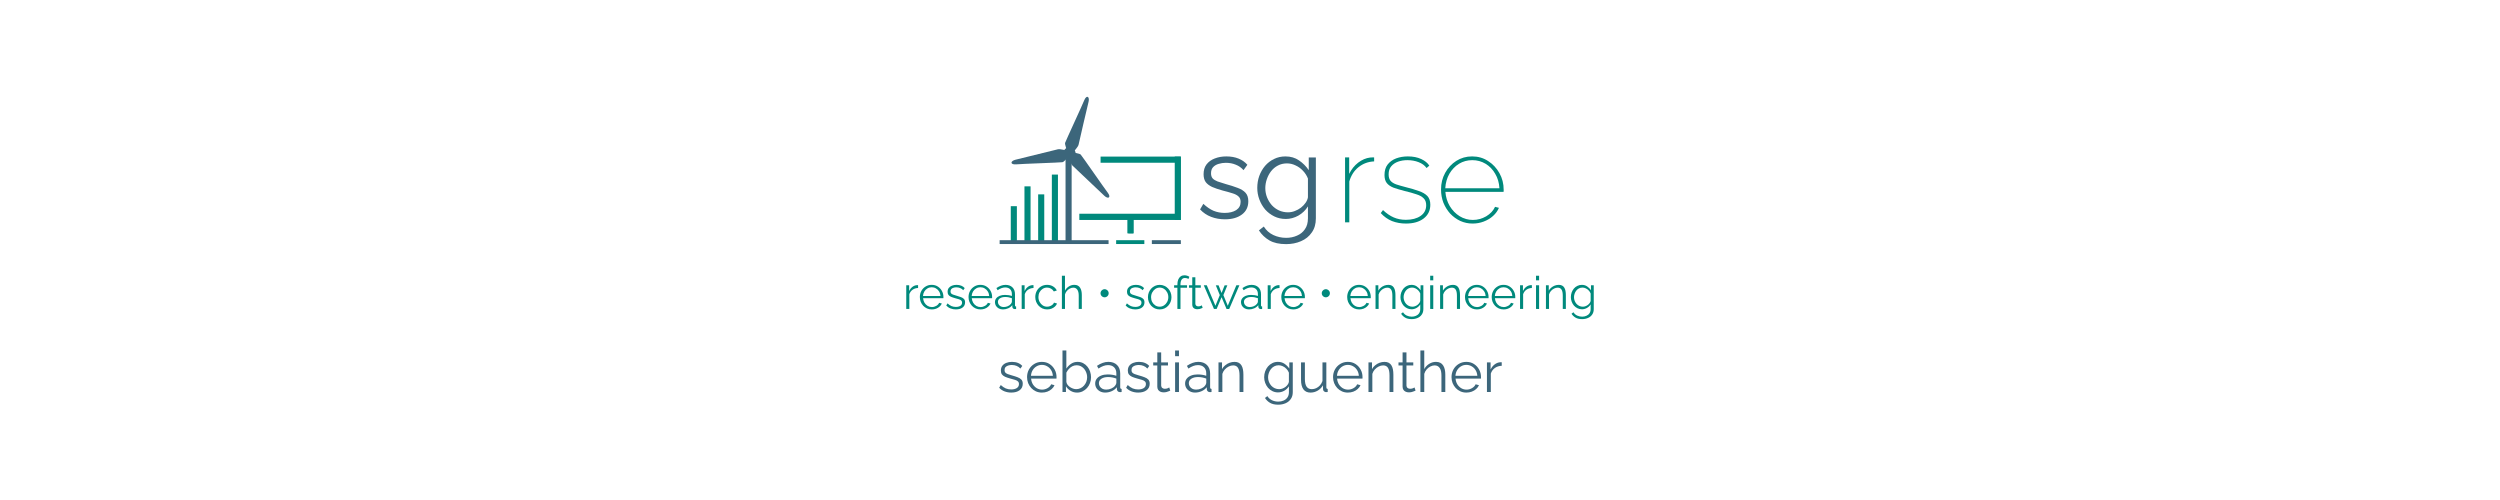 <?xml version="1.0" encoding="UTF-8" standalone="no"?>
<!-- Created with Inkscape (http://www.inkscape.org/) -->

<svg
   width="250mm"
   height="50mm"
   viewBox="0 0 250 50"
   version="1.1"
   id="svg9334"
   inkscape:version="1.2.2 (b0a8486541, 2022-12-01)"
   sodipodi:docname="logo_sgrse_banner.svg"
   inkscape:export-filename="logo_sgrse_banner.jpg"
   inkscape:export-xdpi="96"
   inkscape:export-ydpi="96"
   xmlns:inkscape="http://www.inkscape.org/namespaces/inkscape"
   xmlns:sodipodi="http://sodipodi.sourceforge.net/DTD/sodipodi-0.dtd"
   xmlns="http://www.w3.org/2000/svg"
   xmlns:svg="http://www.w3.org/2000/svg">
  <sodipodi:namedview
     id="namedview9336"
     pagecolor="#ffffff"
     bordercolor="#666666"
     borderopacity="1.0"
     inkscape:showpageshadow="2"
     inkscape:pageopacity="0.0"
     inkscape:pagecheckerboard="0"
     inkscape:deskcolor="#d1d1d1"
     inkscape:document-units="mm"
     showgrid="false"
     inkscape:zoom="1.6286918"
     inkscape:cx="451.58944"
     inkscape:cy="-26.708553"
     inkscape:window-width="1595"
     inkscape:window-height="848"
     inkscape:window-x="0"
     inkscape:window-y="0"
     inkscape:window-maximized="0"
     inkscape:current-layer="g29389" />
  <defs
     id="defs9331" />
  <g
     inkscape:label="Layer 1"
     inkscape:groupmode="layer"
     id="layer1">
    <g
       id="g29389"
       transform="translate(65,-1.959)">
      <g
         aria-label="research • software • engineering
sebastian guenther
"
         id="text328-0"
         style="font-size:5.687px;line-height:140%;font-family:Raleway;-inkscape-font-specification:Raleway;text-align:center;letter-spacing:0px;word-spacing:0px;text-anchor:middle;fill:#00897c;stroke:#000000;stroke-width:0.265px">
        <path
           d="m 26.808,30.758 q -0.309,0.009 -0.546,0.173 -0.232,0.164 -0.328,0.45 v 1.474 H 25.625 V 30.485 h 0.291 v 0.569 q 0.123,-0.25 0.323,-0.405 0.205,-0.155 0.432,-0.173 0.045,-0.005 0.077,-0.005 0.036,0 0.059,0.005 z"
           style="font-size:4.55px;stroke:none"
           id="path546" />
        <path
           d="m 28.172,32.901 q -0.255,0 -0.473,-0.096 -0.218,-0.1 -0.378,-0.268 -0.159,-0.173 -0.25,-0.396 -0.086,-0.223 -0.086,-0.478 0,-0.332 0.15,-0.61 0.155,-0.278 0.423,-0.441 0.268,-0.168 0.61,-0.168 0.35,0 0.61,0.168 0.264,0.168 0.414,0.446 0.15,0.273 0.15,0.601 0,0.036 0,0.073 0,0.032 -0.004,0.05 h -2.029 q 0.023,0.255 0.141,0.455 0.123,0.196 0.314,0.314 0.196,0.114 0.423,0.114 0.232,0 0.437,-0.118 0.209,-0.118 0.291,-0.309 l 0.268,0.073 q -0.073,0.168 -0.223,0.305 -0.15,0.137 -0.355,0.214 -0.2,0.073 -0.432,0.073 z m -0.874,-1.342 h 1.752 q -0.018,-0.259 -0.141,-0.455 -0.118,-0.196 -0.314,-0.305 -0.191,-0.114 -0.423,-0.114 -0.232,0 -0.423,0.114 -0.191,0.109 -0.314,0.309 -0.118,0.196 -0.137,0.45 z"
           style="font-size:4.55px;stroke:none"
           id="path548" />
        <path
           d="m 30.598,32.901 q -0.291,0 -0.541,-0.096 -0.25,-0.096 -0.432,-0.291 l 0.127,-0.218 q 0.2,0.187 0.4,0.273 0.205,0.082 0.432,0.082 0.278,0 0.45,-0.109 0.173,-0.114 0.173,-0.323 0,-0.141 -0.086,-0.214 -0.082,-0.077 -0.241,-0.123 -0.155,-0.05 -0.373,-0.105 -0.246,-0.068 -0.414,-0.141 -0.164,-0.077 -0.25,-0.191 -0.082,-0.118 -0.082,-0.305 0,-0.232 0.114,-0.382 0.118,-0.155 0.319,-0.232 0.205,-0.082 0.455,-0.082 0.273,0 0.482,0.086 0.209,0.086 0.341,0.241 l -0.15,0.209 q -0.127,-0.146 -0.305,-0.214 -0.173,-0.073 -0.387,-0.073 -0.146,0 -0.278,0.041 -0.132,0.036 -0.218,0.127 -0.082,0.086 -0.082,0.241 0,0.127 0.064,0.2 0.064,0.068 0.191,0.118 0.127,0.045 0.314,0.1 0.268,0.073 0.469,0.15 0.2,0.073 0.309,0.191 0.109,0.118 0.109,0.332 0,0.332 -0.25,0.519 -0.25,0.187 -0.66,0.187 z"
           style="font-size:4.55px;stroke:none"
           id="path550" />
        <path
           d="m 33.041,32.901 q -0.255,0 -0.473,-0.096 -0.218,-0.1 -0.378,-0.268 -0.159,-0.173 -0.25,-0.396 -0.086,-0.223 -0.086,-0.478 0,-0.332 0.15,-0.61 0.155,-0.278 0.423,-0.441 0.268,-0.168 0.61,-0.168 0.35,0 0.61,0.168 0.264,0.168 0.414,0.446 0.15,0.273 0.15,0.601 0,0.036 0,0.073 0,0.032 -0.005,0.05 h -2.029 q 0.023,0.255 0.141,0.455 0.123,0.196 0.314,0.314 0.196,0.114 0.423,0.114 0.232,0 0.437,-0.118 0.209,-0.118 0.291,-0.309 l 0.268,0.073 q -0.073,0.168 -0.223,0.305 -0.15,0.137 -0.355,0.214 -0.2,0.073 -0.432,0.073 z m -0.874,-1.342 h 1.752 q -0.018,-0.259 -0.141,-0.455 -0.118,-0.196 -0.314,-0.305 -0.191,-0.114 -0.423,-0.114 -0.232,0 -0.423,0.114 -0.191,0.109 -0.314,0.309 -0.118,0.196 -0.137,0.45 z"
           style="font-size:4.55px;stroke:none"
           id="path552" />
        <path
           d="m 34.497,32.173 q 0,-0.223 0.127,-0.382 0.127,-0.164 0.35,-0.25 0.228,-0.091 0.523,-0.091 0.173,0 0.359,0.027 0.187,0.027 0.332,0.082 v -0.2 q 0,-0.3 -0.177,-0.478 -0.177,-0.177 -0.491,-0.177 -0.191,0 -0.378,0.073 -0.182,0.068 -0.382,0.205 l -0.118,-0.218 q 0.232,-0.159 0.455,-0.237 0.223,-0.082 0.455,-0.082 0.437,0 0.692,0.25 0.255,0.25 0.255,0.692 v 1.097 q 0,0.064 0.027,0.096 0.027,0.027 0.086,0.032 v 0.246 q -0.05,0.005 -0.086,0.009 -0.036,0.005 -0.055,0 -0.114,-0.004 -0.173,-0.073 -0.059,-0.068 -0.064,-0.146 l -0.005,-0.173 q -0.159,0.205 -0.414,0.318 -0.255,0.109 -0.519,0.109 -0.228,0 -0.414,-0.096 -0.182,-0.1 -0.287,-0.264 -0.1,-0.168 -0.1,-0.369 z m 1.588,0.182 q 0.05,-0.064 0.077,-0.123 0.027,-0.059 0.027,-0.105 v -0.346 q -0.155,-0.059 -0.323,-0.091 -0.164,-0.032 -0.332,-0.032 -0.332,0 -0.537,0.132 -0.205,0.132 -0.205,0.359 0,0.132 0.068,0.25 0.068,0.114 0.2,0.191 0.132,0.073 0.309,0.073 0.223,0 0.414,-0.086 0.196,-0.086 0.3,-0.223 z"
           style="font-size:4.55px;stroke:none"
           id="path554" />
        <path
           d="m 38.351,30.758 q -0.309,0.009 -0.546,0.173 -0.232,0.164 -0.328,0.45 v 1.474 H 37.168 V 30.485 h 0.291 v 0.569 q 0.123,-0.25 0.323,-0.405 0.205,-0.155 0.432,-0.173 0.045,-0.005 0.077,-0.005 0.036,0 0.059,0.005 z"
           style="font-size:4.55px;stroke:none"
           id="path556" />
        <path
           d="m 39.72,32.901 q -0.259,0 -0.478,-0.096 -0.214,-0.1 -0.378,-0.273 -0.159,-0.173 -0.25,-0.396 -0.086,-0.223 -0.086,-0.473 0,-0.337 0.15,-0.614 0.15,-0.278 0.419,-0.441 0.268,-0.164 0.619,-0.164 0.332,0 0.587,0.155 0.255,0.15 0.378,0.409 l -0.3,0.096 q -0.1,-0.182 -0.282,-0.282 -0.177,-0.105 -0.396,-0.105 -0.237,0 -0.432,0.123 -0.196,0.123 -0.314,0.337 -0.114,0.214 -0.114,0.487 0,0.268 0.118,0.487 0.118,0.218 0.314,0.35 0.196,0.127 0.432,0.127 0.155,0 0.296,-0.055 0.146,-0.055 0.25,-0.146 0.109,-0.096 0.146,-0.205 l 0.305,0.091 q -0.064,0.168 -0.214,0.305 -0.146,0.132 -0.346,0.209 -0.196,0.073 -0.423,0.073 z"
           style="font-size:4.55px;stroke:none"
           id="path558" />
        <path
           d="m 43.182,32.855 h -0.309 v -1.324 q 0,-0.4 -0.141,-0.601 -0.141,-0.205 -0.405,-0.205 -0.173,0 -0.346,0.091 -0.168,0.086 -0.3,0.241 -0.127,0.15 -0.182,0.346 v 1.451 H 41.189 v -3.321 h 0.309 v 1.488 q 0.141,-0.264 0.391,-0.419 0.255,-0.159 0.541,-0.159 0.205,0 0.346,0.073 0.146,0.073 0.232,0.214 0.091,0.137 0.132,0.323 0.041,0.182 0.041,0.414 z"
           style="font-size:4.55px;stroke:none"
           id="path560" />
        <path
           d="m 45.867,31.281 q 0,0.114 -0.055,0.209 -0.055,0.091 -0.15,0.146 -0.091,0.055 -0.2,0.055 -0.109,0 -0.205,-0.055 -0.091,-0.055 -0.15,-0.146 -0.055,-0.096 -0.055,-0.209 0,-0.109 0.055,-0.2 0.059,-0.091 0.15,-0.146 0.096,-0.059 0.205,-0.059 0.109,0 0.2,0.059 0.096,0.055 0.15,0.146 0.055,0.091 0.055,0.2 z"
           style="font-size:4.55px;stroke:none"
           id="path562" />
        <path
           d="m 48.538,32.901 q -0.291,0 -0.541,-0.096 -0.25,-0.096 -0.432,-0.291 l 0.127,-0.218 q 0.2,0.187 0.4,0.273 0.205,0.082 0.432,0.082 0.278,0 0.45,-0.109 0.173,-0.114 0.173,-0.323 0,-0.141 -0.086,-0.214 -0.082,-0.077 -0.241,-0.123 -0.155,-0.05 -0.373,-0.105 -0.246,-0.068 -0.414,-0.141 -0.164,-0.077 -0.25,-0.191 -0.082,-0.118 -0.082,-0.305 0,-0.232 0.114,-0.382 0.118,-0.155 0.318,-0.232 0.205,-0.082 0.455,-0.082 0.273,0 0.482,0.086 0.209,0.086 0.341,0.241 l -0.15,0.209 q -0.127,-0.146 -0.305,-0.214 -0.173,-0.073 -0.387,-0.073 -0.146,0 -0.278,0.041 -0.132,0.036 -0.218,0.127 -0.082,0.086 -0.082,0.241 0,0.127 0.064,0.2 0.064,0.068 0.191,0.118 0.127,0.045 0.314,0.1 0.268,0.073 0.469,0.15 0.2,0.073 0.309,0.191 0.109,0.118 0.109,0.332 0,0.332 -0.25,0.519 -0.25,0.187 -0.66,0.187 z"
           style="font-size:4.55px;stroke:none"
           id="path564" />
        <path
           d="m 50.967,32.901 q -0.255,0 -0.473,-0.096 -0.214,-0.1 -0.373,-0.268 -0.155,-0.173 -0.241,-0.391 -0.086,-0.223 -0.086,-0.469 0,-0.255 0.086,-0.473 0.086,-0.223 0.246,-0.391 0.159,-0.173 0.373,-0.268 0.218,-0.1 0.473,-0.1 0.255,0 0.469,0.1 0.214,0.096 0.373,0.268 0.159,0.168 0.246,0.391 0.086,0.218 0.086,0.473 0,0.246 -0.086,0.469 -0.086,0.218 -0.246,0.391 -0.155,0.168 -0.373,0.268 -0.214,0.096 -0.473,0.096 z m -0.86,-1.219 q 0,0.264 0.114,0.482 0.118,0.214 0.314,0.341 0.196,0.123 0.432,0.123 0.237,0 0.432,-0.127 0.196,-0.127 0.314,-0.346 0.118,-0.223 0.118,-0.482 0,-0.264 -0.118,-0.482 -0.118,-0.218 -0.314,-0.346 -0.196,-0.127 -0.432,-0.127 -0.237,0 -0.432,0.132 -0.191,0.132 -0.309,0.35 -0.118,0.214 -0.118,0.482 z"
           style="font-size:4.55px;stroke:none"
           id="path566" />
        <path
           d="M 52.739,32.855 V 30.731 h -0.328 v -0.246 h 0.328 v -0.064 q 0,-0.291 0.082,-0.5 0.086,-0.209 0.241,-0.319 0.159,-0.114 0.373,-0.114 0.141,0 0.273,0.041 0.132,0.041 0.228,0.109 l -0.096,0.223 q -0.059,-0.05 -0.155,-0.077 -0.096,-0.027 -0.191,-0.027 -0.214,0 -0.332,0.168 -0.114,0.168 -0.114,0.487 v 0.073 h 0.655 v 0.246 h -0.655 v 2.125 z"
           style="font-size:4.55px;stroke:none"
           id="path568" />
        <path
           d="m 55.264,32.742 q -0.036,0.014 -0.114,0.05 -0.077,0.036 -0.187,0.064 -0.109,0.027 -0.237,0.027 -0.132,0 -0.25,-0.05 -0.114,-0.05 -0.182,-0.15 -0.068,-0.105 -0.068,-0.255 V 30.731 h -0.328 v -0.246 h 0.328 v -0.801 h 0.309 v 0.801 h 0.546 v 0.246 H 54.536 v 1.611 q 0.009,0.127 0.091,0.191 0.086,0.064 0.196,0.064 0.127,0 0.232,-0.041 0.105,-0.045 0.127,-0.064 z"
           style="font-size:4.55px;stroke:none"
           id="path570" />
        <path
           d="m 58.635,30.485 h 0.305 l -1.019,2.371 H 57.653 L 57.157,31.677 56.665,32.855 H 56.397 L 55.378,30.485 h 0.3 l 0.864,2.052 0.437,-1.069 -0.4,-0.978 h 0.278 l 0.3,0.769 0.305,-0.769 h 0.273 l -0.396,0.978 0.437,1.069 z"
           style="font-size:4.55px;stroke:none"
           id="path572" />
        <path
           d="m 59.099,32.173 q 0,-0.223 0.127,-0.382 0.127,-0.164 0.35,-0.25 0.227,-0.091 0.523,-0.091 0.173,0 0.359,0.027 0.187,0.027 0.332,0.082 v -0.2 q 0,-0.3 -0.177,-0.478 -0.177,-0.177 -0.491,-0.177 -0.191,0 -0.378,0.073 -0.182,0.068 -0.382,0.205 l -0.118,-0.218 q 0.232,-0.159 0.455,-0.237 0.223,-0.082 0.455,-0.082 0.437,0 0.692,0.25 0.255,0.25 0.255,0.692 v 1.097 q 0,0.064 0.027,0.096 0.027,0.027 0.086,0.032 v 0.246 q -0.05,0.005 -0.086,0.009 -0.036,0.005 -0.055,0 -0.114,-0.004 -0.173,-0.073 -0.059,-0.068 -0.064,-0.146 l -0.004,-0.173 q -0.159,0.205 -0.414,0.318 -0.255,0.109 -0.519,0.109 -0.228,0 -0.414,-0.096 -0.182,-0.1 -0.287,-0.264 -0.1,-0.168 -0.1,-0.369 z m 1.588,0.182 q 0.05,-0.064 0.077,-0.123 0.027,-0.059 0.027,-0.105 v -0.346 q -0.155,-0.059 -0.323,-0.091 -0.164,-0.032 -0.332,-0.032 -0.332,0 -0.537,0.132 -0.205,0.132 -0.205,0.359 0,0.132 0.068,0.25 0.068,0.114 0.2,0.191 0.132,0.073 0.309,0.073 0.223,0 0.414,-0.086 0.196,-0.086 0.3,-0.223 z"
           style="font-size:4.55px;stroke:none"
           id="path574" />
        <path
           d="m 62.953,30.758 q -0.309,0.009 -0.546,0.173 -0.232,0.164 -0.328,0.45 v 1.474 H 61.77 V 30.485 h 0.291 v 0.569 q 0.123,-0.25 0.323,-0.405 0.205,-0.155 0.432,-0.173 0.045,-0.005 0.077,-0.005 0.036,0 0.059,0.005 z"
           style="font-size:4.55px;stroke:none"
           id="path576" />
        <path
           d="m 64.318,32.901 q -0.255,0 -0.473,-0.096 -0.218,-0.1 -0.378,-0.268 -0.159,-0.173 -0.25,-0.396 -0.086,-0.223 -0.086,-0.478 0,-0.332 0.15,-0.61 0.155,-0.278 0.423,-0.441 0.268,-0.168 0.61,-0.168 0.35,0 0.61,0.168 0.264,0.168 0.414,0.446 0.15,0.273 0.15,0.601 0,0.036 0,0.073 0,0.032 -0.004,0.05 h -2.029 q 0.023,0.255 0.141,0.455 0.123,0.196 0.314,0.314 0.196,0.114 0.423,0.114 0.232,0 0.437,-0.118 0.209,-0.118 0.291,-0.309 l 0.268,0.073 q -0.073,0.168 -0.223,0.305 -0.15,0.137 -0.355,0.214 -0.2,0.073 -0.432,0.073 z m -0.874,-1.342 h 1.752 q -0.018,-0.259 -0.141,-0.455 -0.118,-0.196 -0.314,-0.305 -0.191,-0.114 -0.423,-0.114 -0.232,0 -0.423,0.114 -0.191,0.109 -0.314,0.309 -0.118,0.196 -0.137,0.45 z"
           style="font-size:4.55px;stroke:none"
           id="path578" />
        <path
           d="m 67.99,31.281 q 0,0.114 -0.055,0.209 -0.055,0.091 -0.15,0.146 -0.091,0.055 -0.2,0.055 -0.109,0 -0.205,-0.055 -0.091,-0.055 -0.15,-0.146 -0.055,-0.096 -0.055,-0.209 0,-0.109 0.055,-0.2 0.059,-0.091 0.15,-0.146 0.096,-0.059 0.205,-0.059 0.109,0 0.2,0.059 0.096,0.055 0.15,0.146 0.055,0.091 0.055,0.2 z"
           style="font-size:4.55px;stroke:none"
           id="path580" />
        <path
           d="m 70.906,32.901 q -0.255,0 -0.473,-0.096 -0.218,-0.1 -0.378,-0.268 -0.159,-0.173 -0.25,-0.396 -0.086,-0.223 -0.086,-0.478 0,-0.332 0.15,-0.61 0.155,-0.278 0.423,-0.441 0.268,-0.168 0.61,-0.168 0.35,0 0.61,0.168 0.264,0.168 0.414,0.446 0.15,0.273 0.15,0.601 0,0.036 0,0.073 0,0.032 -0.004,0.05 h -2.029 q 0.023,0.255 0.141,0.455 0.123,0.196 0.314,0.314 0.196,0.114 0.423,0.114 0.232,0 0.437,-0.118 0.209,-0.118 0.291,-0.309 l 0.268,0.073 q -0.073,0.168 -0.223,0.305 -0.15,0.137 -0.355,0.214 -0.2,0.073 -0.432,0.073 z m -0.874,-1.342 h 1.752 q -0.018,-0.259 -0.141,-0.455 -0.118,-0.196 -0.314,-0.305 -0.191,-0.114 -0.423,-0.114 -0.232,0 -0.423,0.114 -0.191,0.109 -0.314,0.309 -0.118,0.196 -0.137,0.45 z"
           style="font-size:4.55px;stroke:none"
           id="path582" />
        <path
           d="M 74.546,32.855 H 74.237 v -1.324 q 0,-0.419 -0.123,-0.61 -0.123,-0.196 -0.387,-0.196 -0.182,0 -0.359,0.091 -0.177,0.086 -0.314,0.241 -0.132,0.15 -0.191,0.346 v 1.451 H 72.553 V 30.485 h 0.282 v 0.537 q 0.096,-0.173 0.25,-0.3 0.155,-0.132 0.35,-0.205 0.196,-0.073 0.405,-0.073 0.196,0 0.332,0.073 0.137,0.073 0.218,0.209 0.082,0.132 0.118,0.323 0.036,0.187 0.036,0.419 z"
           style="font-size:4.55px;stroke:none"
           id="path584" />
        <path
           d="m 76.157,32.887 q -0.241,0 -0.446,-0.1 -0.205,-0.1 -0.355,-0.268 -0.146,-0.173 -0.227,-0.391 -0.082,-0.218 -0.082,-0.45 0,-0.25 0.077,-0.469 0.082,-0.223 0.227,-0.396 0.15,-0.173 0.35,-0.268 0.2,-0.1 0.446,-0.1 0.305,0 0.528,0.155 0.227,0.155 0.382,0.382 V 30.485 h 0.278 v 2.38 q 0,0.328 -0.159,0.551 -0.155,0.228 -0.423,0.341 -0.264,0.114 -0.578,0.114 -0.405,0 -0.655,-0.146 -0.25,-0.146 -0.409,-0.391 l 0.191,-0.15 q 0.141,0.223 0.373,0.332 0.237,0.109 0.5,0.109 0.232,0 0.423,-0.086 0.196,-0.082 0.309,-0.25 0.118,-0.168 0.118,-0.423 v -0.469 q -0.137,0.223 -0.373,0.359 -0.237,0.132 -0.496,0.132 z m 0.086,-0.259 q 0.141,0 0.268,-0.05 0.132,-0.05 0.241,-0.132 0.109,-0.086 0.182,-0.191 0.073,-0.105 0.091,-0.214 v -0.733 q -0.068,-0.173 -0.196,-0.305 -0.127,-0.136 -0.291,-0.209 -0.159,-0.077 -0.332,-0.077 -0.2,0 -0.359,0.086 -0.155,0.082 -0.264,0.223 -0.105,0.137 -0.164,0.309 -0.059,0.173 -0.059,0.346 0,0.191 0.068,0.364 0.068,0.168 0.187,0.305 0.123,0.132 0.282,0.205 0.164,0.073 0.346,0.073 z"
           style="font-size:4.55px;stroke:none"
           id="path586" />
        <path
           d="M 78.018,32.855 V 30.485 h 0.309 v 2.371 z m 0,-2.866 v -0.455 h 0.309 v 0.455 z"
           style="font-size:4.55px;stroke:none"
           id="path588" />
        <path
           d="M 81.003,32.855 H 80.693 v -1.324 q 0,-0.419 -0.123,-0.61 -0.123,-0.196 -0.387,-0.196 -0.182,0 -0.359,0.091 -0.177,0.086 -0.314,0.241 -0.132,0.15 -0.191,0.346 v 1.451 H 79.01 V 30.485 h 0.282 v 0.537 q 0.096,-0.173 0.25,-0.3 0.155,-0.132 0.35,-0.205 0.196,-0.073 0.405,-0.073 0.196,0 0.332,0.073 0.137,0.073 0.218,0.209 0.082,0.132 0.118,0.323 0.036,0.187 0.036,0.419 z"
           style="font-size:4.55px;stroke:none"
           id="path590" />
        <path
           d="m 82.686,32.901 q -0.255,0 -0.473,-0.096 -0.218,-0.1 -0.378,-0.268 -0.159,-0.173 -0.25,-0.396 -0.086,-0.223 -0.086,-0.478 0,-0.332 0.15,-0.61 0.155,-0.278 0.423,-0.441 0.268,-0.168 0.61,-0.168 0.35,0 0.61,0.168 0.264,0.168 0.414,0.446 0.15,0.273 0.15,0.601 0,0.036 0,0.073 0,0.032 -0.005,0.05 h -2.029 q 0.023,0.255 0.141,0.455 0.123,0.196 0.314,0.314 0.196,0.114 0.423,0.114 0.232,0 0.437,-0.118 0.209,-0.118 0.291,-0.309 l 0.268,0.073 q -0.073,0.168 -0.223,0.305 -0.15,0.137 -0.355,0.214 -0.2,0.073 -0.432,0.073 z m -0.874,-1.342 h 1.752 q -0.018,-0.259 -0.141,-0.455 -0.118,-0.196 -0.314,-0.305 -0.191,-0.114 -0.423,-0.114 -0.232,0 -0.423,0.114 -0.191,0.109 -0.314,0.309 -0.118,0.196 -0.137,0.45 z"
           style="font-size:4.55px;stroke:none"
           id="path592" />
        <path
           d="m 85.357,32.901 q -0.255,0 -0.473,-0.096 -0.218,-0.1 -0.378,-0.268 -0.159,-0.173 -0.25,-0.396 -0.086,-0.223 -0.086,-0.478 0,-0.332 0.15,-0.61 0.155,-0.278 0.423,-0.441 0.268,-0.168 0.61,-0.168 0.35,0 0.61,0.168 0.264,0.168 0.414,0.446 0.15,0.273 0.15,0.601 0,0.036 0,0.073 0,0.032 -0.004,0.05 H 84.492 q 0.023,0.255 0.141,0.455 0.123,0.196 0.314,0.314 0.196,0.114 0.423,0.114 0.232,0 0.437,-0.118 0.209,-0.118 0.291,-0.309 l 0.268,0.073 q -0.073,0.168 -0.223,0.305 -0.15,0.137 -0.355,0.214 -0.2,0.073 -0.432,0.073 z M 84.483,31.559 h 1.752 q -0.018,-0.259 -0.141,-0.455 -0.118,-0.196 -0.314,-0.305 -0.191,-0.114 -0.423,-0.114 -0.232,0 -0.423,0.114 -0.191,0.109 -0.314,0.309 -0.118,0.196 -0.136,0.45 z"
           style="font-size:4.55px;stroke:none"
           id="path594" />
        <path
           d="m 88.187,30.758 q -0.309,0.009 -0.546,0.173 -0.232,0.164 -0.328,0.45 v 1.474 H 87.004 V 30.485 h 0.291 v 0.569 q 0.123,-0.25 0.323,-0.405 0.205,-0.155 0.432,-0.173 0.045,-0.005 0.077,-0.005 0.036,0 0.059,0.005 z"
           style="font-size:4.55px;stroke:none"
           id="path596" />
        <path
           d="M 88.601,32.855 V 30.485 h 0.309 v 2.371 z m 0,-2.866 v -0.455 h 0.309 v 0.455 z"
           style="font-size:4.55px;stroke:none"
           id="path598" />
        <path
           d="m 91.586,32.855 h -0.309 v -1.324 q 0,-0.419 -0.123,-0.61 -0.123,-0.196 -0.387,-0.196 -0.182,0 -0.359,0.091 -0.177,0.086 -0.314,0.241 -0.132,0.15 -0.191,0.346 v 1.451 h -0.309 V 30.485 h 0.282 v 0.537 q 0.096,-0.173 0.25,-0.3 0.155,-0.132 0.35,-0.205 0.196,-0.073 0.405,-0.073 0.196,0 0.332,0.073 0.137,0.073 0.218,0.209 0.082,0.132 0.118,0.323 0.036,0.187 0.036,0.419 z"
           style="font-size:4.55px;stroke:none"
           id="path600" />
        <path
           d="m 93.197,32.887 q -0.241,0 -0.446,-0.1 -0.205,-0.1 -0.355,-0.268 -0.146,-0.173 -0.227,-0.391 -0.082,-0.218 -0.082,-0.45 0,-0.25 0.077,-0.469 0.082,-0.223 0.227,-0.396 0.15,-0.173 0.35,-0.268 0.2,-0.1 0.446,-0.1 0.305,0 0.528,0.155 0.228,0.155 0.382,0.382 V 30.485 h 0.278 v 2.38 q 0,0.328 -0.159,0.551 -0.155,0.228 -0.423,0.341 -0.264,0.114 -0.578,0.114 -0.405,0 -0.655,-0.146 -0.25,-0.146 -0.409,-0.391 l 0.191,-0.15 q 0.141,0.223 0.373,0.332 0.237,0.109 0.5,0.109 0.232,0 0.423,-0.086 0.196,-0.082 0.309,-0.25 0.118,-0.168 0.118,-0.423 v -0.469 q -0.137,0.223 -0.373,0.359 -0.237,0.132 -0.496,0.132 z m 0.086,-0.259 q 0.141,0 0.268,-0.05 0.132,-0.05 0.241,-0.132 0.109,-0.086 0.182,-0.191 0.073,-0.105 0.091,-0.214 v -0.733 q -0.068,-0.173 -0.196,-0.305 -0.127,-0.136 -0.291,-0.209 -0.159,-0.077 -0.332,-0.077 -0.2,0 -0.359,0.086 -0.155,0.082 -0.264,0.223 -0.105,0.137 -0.164,0.309 -0.059,0.173 -0.059,0.346 0,0.191 0.068,0.364 0.068,0.168 0.187,0.305 0.123,0.132 0.282,0.205 0.164,0.073 0.346,0.073 z"
           style="font-size:4.55px;stroke:none"
           id="path602" />
        <path
           d="m 36.135,41.217 q -0.364,0 -0.677,-0.119 -0.313,-0.119 -0.54,-0.364 l 0.159,-0.273 q 0.25,0.233 0.5,0.341 0.256,0.102 0.54,0.102 0.347,0 0.563,-0.137 0.216,-0.142 0.216,-0.404 0,-0.176 -0.108,-0.267 -0.102,-0.097 -0.301,-0.154 -0.193,-0.063 -0.466,-0.131 -0.307,-0.085 -0.518,-0.176 -0.205,-0.097 -0.313,-0.239 -0.102,-0.148 -0.102,-0.381 0,-0.29 0.142,-0.478 0.148,-0.193 0.398,-0.29 0.256,-0.102 0.569,-0.102 0.341,0 0.603,0.108 0.262,0.108 0.427,0.301 l -0.188,0.262 q -0.159,-0.182 -0.381,-0.267 -0.216,-0.091 -0.483,-0.091 -0.182,0 -0.347,0.051 -0.165,0.045 -0.273,0.159 -0.102,0.108 -0.102,0.301 0,0.159 0.08,0.25 0.08,0.085 0.239,0.148 0.159,0.057 0.392,0.125 0.336,0.091 0.586,0.188 0.25,0.091 0.387,0.239 0.137,0.148 0.137,0.415 0,0.415 -0.313,0.648 -0.313,0.233 -0.825,0.233 z"
           style="fill:#3c667b;stroke:none"
           id="path604" />
        <path
           d="m 39.189,41.217 q -0.318,0 -0.591,-0.119 -0.273,-0.125 -0.472,-0.336 -0.199,-0.216 -0.313,-0.495 -0.108,-0.279 -0.108,-0.597 0,-0.415 0.188,-0.762 0.193,-0.347 0.529,-0.552 0.336,-0.21 0.762,-0.21 0.438,0 0.762,0.21 0.33,0.21 0.518,0.557 0.188,0.341 0.188,0.751 0,0.045 0,0.091 0,0.04 -0.006,0.063 h -2.537 q 0.028,0.319 0.176,0.569 0.154,0.245 0.392,0.392 0.245,0.142 0.529,0.142 0.29,0 0.546,-0.148 0.262,-0.148 0.364,-0.387 l 0.336,0.091 q -0.091,0.21 -0.279,0.381 -0.188,0.171 -0.444,0.267 -0.25,0.091 -0.54,0.091 z m -1.092,-1.678 h 2.19 q -0.023,-0.324 -0.176,-0.569 -0.148,-0.245 -0.392,-0.381 -0.239,-0.142 -0.529,-0.142 -0.29,0 -0.529,0.142 -0.239,0.136 -0.392,0.387 -0.148,0.245 -0.171,0.563 z"
           style="fill:#3c667b;stroke:none"
           id="path606" />
        <path
           d="m 42.699,41.217 q -0.347,0 -0.643,-0.176 -0.296,-0.182 -0.461,-0.455 v 0.574 h -0.347 v -4.152 h 0.387 v 1.809 q 0.199,-0.301 0.478,-0.483 0.279,-0.188 0.648,-0.188 0.313,0 0.557,0.131 0.25,0.131 0.427,0.353 0.176,0.216 0.267,0.495 0.091,0.273 0.091,0.563 0,0.313 -0.108,0.586 -0.102,0.273 -0.296,0.489 -0.193,0.21 -0.449,0.336 -0.25,0.119 -0.552,0.119 z m -0.091,-0.341 q 0.239,0 0.444,-0.097 0.205,-0.097 0.353,-0.267 0.148,-0.171 0.228,-0.381 0.08,-0.216 0.08,-0.444 0,-0.313 -0.137,-0.586 -0.131,-0.279 -0.37,-0.444 -0.233,-0.171 -0.552,-0.171 -0.228,0 -0.427,0.102 -0.193,0.102 -0.347,0.273 -0.148,0.165 -0.245,0.364 v 0.921 q 0.023,0.154 0.119,0.29 0.097,0.131 0.239,0.227 0.148,0.097 0.307,0.154 0.159,0.057 0.307,0.057 z"
           style="fill:#3c667b;stroke:none"
           id="path608" />
        <path
           d="m 44.519,40.307 q 0,-0.279 0.159,-0.478 0.159,-0.205 0.438,-0.313 0.284,-0.114 0.654,-0.114 0.216,0 0.449,0.034 0.233,0.034 0.415,0.102 v -0.25 q 0,-0.375 -0.222,-0.597 -0.222,-0.222 -0.614,-0.222 -0.239,0 -0.472,0.091 -0.228,0.085 -0.478,0.256 l -0.148,-0.273 q 0.29,-0.199 0.569,-0.296 0.279,-0.102 0.569,-0.102 0.546,0 0.864,0.313 0.319,0.313 0.319,0.864 v 1.371 q 0,0.08 0.034,0.119 0.034,0.034 0.108,0.04 v 0.307 q -0.063,0.006 -0.108,0.011 -0.045,0.006 -0.068,0 -0.142,-0.006 -0.216,-0.091 -0.074,-0.085 -0.08,-0.182 l -0.006,-0.216 q -0.199,0.256 -0.518,0.398 -0.318,0.137 -0.648,0.137 -0.284,0 -0.518,-0.119 -0.228,-0.125 -0.358,-0.33 -0.125,-0.21 -0.125,-0.461 z m 1.985,0.227 q 0.063,-0.08 0.097,-0.154 0.034,-0.074 0.034,-0.131 v -0.432 q -0.193,-0.074 -0.404,-0.114 -0.205,-0.04 -0.415,-0.04 -0.415,0 -0.671,0.165 -0.256,0.165 -0.256,0.449 0,0.165 0.085,0.313 0.085,0.142 0.25,0.239 0.165,0.091 0.387,0.091 0.279,0 0.518,-0.108 0.245,-0.108 0.375,-0.279 z"
           style="fill:#3c667b;stroke:none"
           id="path610" />
        <path
           d="m 48.83,41.217 q -0.364,0 -0.677,-0.119 -0.313,-0.119 -0.54,-0.364 l 0.159,-0.273 q 0.25,0.233 0.5,0.341 0.256,0.102 0.54,0.102 0.347,0 0.563,-0.137 0.216,-0.142 0.216,-0.404 0,-0.176 -0.108,-0.267 -0.102,-0.097 -0.301,-0.154 -0.193,-0.063 -0.466,-0.131 -0.307,-0.085 -0.518,-0.176 -0.205,-0.097 -0.313,-0.239 -0.102,-0.148 -0.102,-0.381 0,-0.29 0.142,-0.478 0.148,-0.193 0.398,-0.29 0.256,-0.102 0.569,-0.102 0.341,0 0.603,0.108 0.262,0.108 0.427,0.301 l -0.188,0.262 q -0.159,-0.182 -0.381,-0.267 -0.216,-0.091 -0.483,-0.091 -0.182,0 -0.347,0.051 -0.165,0.045 -0.273,0.159 -0.102,0.108 -0.102,0.301 0,0.159 0.08,0.25 0.08,0.085 0.239,0.148 0.159,0.057 0.392,0.125 0.336,0.091 0.586,0.188 0.25,0.091 0.387,0.239 0.137,0.148 0.137,0.415 0,0.415 -0.313,0.648 -0.313,0.233 -0.825,0.233 z"
           style="fill:#3c667b;stroke:none"
           id="path612" />
        <path
           d="m 52.026,41.018 q -0.045,0.017 -0.142,0.063 -0.097,0.045 -0.233,0.08 -0.137,0.034 -0.296,0.034 -0.165,0 -0.313,-0.063 -0.142,-0.063 -0.227,-0.188 -0.085,-0.131 -0.085,-0.318 v -2.121 h -0.409 v -0.307 h 0.409 v -1.001 h 0.387 v 1.001 h 0.682 v 0.307 h -0.682 v 2.013 q 0.011,0.159 0.114,0.239 0.108,0.08 0.245,0.08 0.159,0 0.29,-0.051 0.131,-0.057 0.159,-0.08 z"
           style="fill:#3c667b;stroke:none"
           id="path614" />
        <path
           d="m 52.51,41.16 v -2.963 h 0.387 v 2.963 z m 0,-3.583 v -0.569 h 0.387 v 0.569 z"
           style="fill:#3c667b;stroke:none"
           id="path616" />
        <path
           d="m 53.511,40.307 q 0,-0.279 0.159,-0.478 0.159,-0.205 0.438,-0.313 0.284,-0.114 0.654,-0.114 0.216,0 0.449,0.034 0.233,0.034 0.415,0.102 v -0.25 q 0,-0.375 -0.222,-0.597 -0.222,-0.222 -0.614,-0.222 -0.239,0 -0.472,0.091 -0.227,0.085 -0.478,0.256 l -0.148,-0.273 q 0.29,-0.199 0.569,-0.296 0.279,-0.102 0.569,-0.102 0.546,0 0.864,0.313 0.318,0.313 0.318,0.864 v 1.371 q 0,0.08 0.034,0.119 0.034,0.034 0.108,0.04 v 0.307 q -0.063,0.006 -0.108,0.011 -0.045,0.006 -0.068,0 -0.142,-0.006 -0.216,-0.091 -0.074,-0.085 -0.08,-0.182 l -0.006,-0.216 q -0.199,0.256 -0.518,0.398 -0.319,0.137 -0.648,0.137 -0.284,0 -0.518,-0.119 -0.227,-0.125 -0.358,-0.33 -0.125,-0.21 -0.125,-0.461 z m 1.985,0.227 q 0.063,-0.08 0.097,-0.154 0.034,-0.074 0.034,-0.131 v -0.432 q -0.193,-0.074 -0.404,-0.114 -0.205,-0.04 -0.415,-0.04 -0.415,0 -0.671,0.165 -0.256,0.165 -0.256,0.449 0,0.165 0.085,0.313 0.085,0.142 0.25,0.239 0.165,0.091 0.387,0.091 0.279,0 0.518,-0.108 0.245,-0.108 0.375,-0.279 z"
           style="fill:#3c667b;stroke:none"
           id="path618" />
        <path
           d="m 59.34,41.16 h -0.387 v -1.655 q 0,-0.523 -0.154,-0.762 -0.154,-0.245 -0.483,-0.245 -0.227,0 -0.449,0.114 -0.222,0.108 -0.392,0.301 -0.165,0.188 -0.239,0.432 v 1.814 h -0.387 v -2.963 h 0.353 v 0.671 q 0.119,-0.216 0.313,-0.375 0.193,-0.165 0.438,-0.256 0.245,-0.091 0.506,-0.091 0.245,0 0.415,0.091 0.171,0.091 0.273,0.262 0.102,0.165 0.148,0.404 0.045,0.233 0.045,0.523 z"
           style="fill:#3c667b;stroke:none"
           id="path620" />
        <path
           d="m 62.804,41.2 q -0.301,0 -0.557,-0.125 -0.256,-0.125 -0.444,-0.336 -0.182,-0.216 -0.284,-0.489 -0.102,-0.273 -0.102,-0.563 0,-0.313 0.097,-0.586 0.102,-0.279 0.284,-0.495 0.188,-0.216 0.438,-0.336 0.25,-0.125 0.557,-0.125 0.381,0 0.66,0.193 0.284,0.193 0.478,0.478 v -0.62 h 0.347 v 2.975 q 0,0.409 -0.199,0.688 -0.193,0.284 -0.529,0.427 -0.33,0.142 -0.722,0.142 -0.506,0 -0.819,-0.182 -0.313,-0.182 -0.512,-0.489 l 0.239,-0.188 q 0.176,0.279 0.466,0.415 0.296,0.137 0.626,0.137 0.29,0 0.529,-0.108 0.245,-0.102 0.387,-0.313 0.148,-0.21 0.148,-0.529 V 40.585 q -0.171,0.279 -0.466,0.449 -0.296,0.165 -0.62,0.165 z m 0.108,-0.324 q 0.176,0 0.336,-0.063 0.165,-0.063 0.301,-0.165 0.137,-0.108 0.227,-0.239 0.091,-0.131 0.114,-0.267 V 39.226 q -0.085,-0.216 -0.245,-0.381 -0.159,-0.171 -0.364,-0.262 -0.199,-0.097 -0.415,-0.097 -0.25,0 -0.449,0.108 -0.193,0.102 -0.33,0.279 -0.131,0.171 -0.205,0.387 -0.074,0.216 -0.074,0.432 0,0.239 0.085,0.455 0.085,0.21 0.233,0.381 0.154,0.165 0.353,0.256 0.205,0.091 0.432,0.091 z"
           style="fill:#3c667b;stroke:none"
           id="path622" />
        <path
           d="m 65.102,39.937 v -1.74 h 0.387 v 1.672 q 0,0.506 0.171,0.756 0.176,0.25 0.518,0.25 0.228,0 0.438,-0.097 0.216,-0.102 0.381,-0.284 0.165,-0.188 0.25,-0.432 v -1.865 h 0.387 v 2.497 q 0,0.08 0.034,0.119 0.034,0.034 0.102,0.04 v 0.307 q -0.068,0.006 -0.108,0.006 -0.04,0.006 -0.074,0.006 -0.114,-0.011 -0.199,-0.091 -0.08,-0.08 -0.085,-0.193 l -0.011,-0.398 q -0.193,0.341 -0.529,0.535 -0.33,0.193 -0.717,0.193 -0.466,0 -0.705,-0.324 -0.239,-0.324 -0.239,-0.955 z"
           style="fill:#3c667b;stroke:none"
           id="path624" />
        <path
           d="m 69.788,41.217 q -0.319,0 -0.591,-0.119 -0.273,-0.125 -0.472,-0.336 -0.199,-0.216 -0.313,-0.495 -0.108,-0.279 -0.108,-0.597 0,-0.415 0.188,-0.762 0.193,-0.347 0.529,-0.552 0.336,-0.21 0.762,-0.21 0.438,0 0.762,0.21 0.33,0.21 0.518,0.557 0.188,0.341 0.188,0.751 0,0.045 0,0.091 0,0.04 -0.006,0.063 h -2.537 q 0.028,0.319 0.176,0.569 0.154,0.245 0.392,0.392 0.245,0.142 0.529,0.142 0.29,0 0.546,-0.148 0.262,-0.148 0.364,-0.387 l 0.336,0.091 q -0.091,0.21 -0.279,0.381 -0.188,0.171 -0.444,0.267 -0.25,0.091 -0.54,0.091 z m -1.092,-1.678 h 2.19 q -0.023,-0.324 -0.176,-0.569 -0.148,-0.245 -0.392,-0.381 -0.239,-0.142 -0.529,-0.142 -0.29,0 -0.529,0.142 -0.239,0.136 -0.392,0.387 -0.148,0.245 -0.171,0.563 z"
           style="fill:#3c667b;stroke:none"
           id="path626" />
        <path
           d="m 74.338,41.16 h -0.387 v -1.655 q 0,-0.523 -0.154,-0.762 -0.154,-0.245 -0.483,-0.245 -0.227,0 -0.449,0.114 -0.222,0.108 -0.392,0.301 -0.165,0.188 -0.239,0.432 v 1.814 h -0.387 v -2.963 h 0.353 v 0.671 q 0.119,-0.216 0.313,-0.375 0.193,-0.165 0.438,-0.256 0.245,-0.091 0.506,-0.091 0.245,0 0.415,0.091 0.171,0.091 0.273,0.262 0.102,0.165 0.148,0.404 0.045,0.233 0.045,0.523 z"
           style="fill:#3c667b;stroke:none"
           id="path628" />
        <path
           d="m 76.556,41.018 q -0.045,0.017 -0.142,0.063 -0.097,0.045 -0.233,0.08 -0.136,0.034 -0.296,0.034 -0.165,0 -0.313,-0.063 -0.142,-0.063 -0.228,-0.188 -0.085,-0.131 -0.085,-0.318 V 38.504 H 74.85 v -0.307 h 0.409 v -1.001 h 0.387 v 1.001 h 0.682 v 0.307 h -0.682 v 2.013 q 0.011,0.159 0.114,0.239 0.108,0.08 0.245,0.08 0.159,0 0.29,-0.051 0.131,-0.057 0.159,-0.08 z"
           style="fill:#3c667b;stroke:none"
           id="path630" />
        <path
           d="m 79.531,41.16 h -0.387 v -1.655 q 0,-0.5 -0.176,-0.751 -0.176,-0.256 -0.506,-0.256 -0.216,0 -0.432,0.114 -0.21,0.108 -0.375,0.301 -0.159,0.188 -0.228,0.432 v 1.814 h -0.387 v -4.152 h 0.387 v 1.86 q 0.176,-0.33 0.489,-0.523 0.318,-0.199 0.677,-0.199 0.256,0 0.432,0.091 0.182,0.091 0.29,0.267 0.114,0.171 0.165,0.404 0.051,0.228 0.051,0.518 z"
           style="fill:#3c667b;stroke:none"
           id="path632" />
        <path
           d="m 81.635,41.217 q -0.319,0 -0.591,-0.119 -0.273,-0.125 -0.472,-0.336 -0.199,-0.216 -0.313,-0.495 -0.108,-0.279 -0.108,-0.597 0,-0.415 0.188,-0.762 0.193,-0.347 0.529,-0.552 0.336,-0.21 0.762,-0.21 0.438,0 0.762,0.21 0.33,0.21 0.518,0.557 0.188,0.341 0.188,0.751 0,0.045 0,0.091 0,0.04 -0.006,0.063 h -2.537 q 0.028,0.319 0.176,0.569 0.154,0.245 0.392,0.392 0.245,0.142 0.529,0.142 0.29,0 0.546,-0.148 0.262,-0.148 0.364,-0.387 l 0.336,0.091 q -0.091,0.21 -0.279,0.381 -0.188,0.171 -0.444,0.267 -0.25,0.091 -0.54,0.091 z m -1.092,-1.678 h 2.19 q -0.023,-0.324 -0.176,-0.569 -0.148,-0.245 -0.392,-0.381 -0.239,-0.142 -0.529,-0.142 -0.29,0 -0.529,0.142 -0.239,0.136 -0.392,0.387 -0.148,0.245 -0.171,0.563 z"
           style="fill:#3c667b;stroke:none"
           id="path634" />
        <path
           d="m 85.173,38.538 q -0.387,0.011 -0.682,0.216 -0.29,0.205 -0.409,0.563 v 1.843 H 83.694 v -2.963 h 0.364 v 0.711 q 0.154,-0.313 0.404,-0.506 0.256,-0.193 0.54,-0.216 0.057,-0.006 0.097,-0.006 0.045,0 0.074,0.006 z"
           style="fill:#3c667b;stroke:none"
           id="path636" />
      </g>
      <g
         id="g747"
         transform="matrix(0.078,0,0,0.078,27.242,-18.935)"
         style="stroke-width:3.409">
        <g
           id="g3360-6-2"
           transform="matrix(0.978,0,0,0.986,-43.212,-3.767)"
           style="stroke-width:3.471">
          <rect
             x="160"
             y="543.58"
             fill="#00897c"
             width="8"
             height="45.36"
             id="rect54-0-7"
             style="stroke-width:3.471" />
          <rect
             x="177.95"
             y="517.799"
             fill="#00897c"
             width="8"
             height="71.019"
             id="rect56-6-0"
             style="stroke-width:3.471" />
          <rect
             x="195.9"
             y="528.223"
             fill="#00897c"
             width="8"
             height="60.977"
             id="rect58-2-9"
             style="stroke-width:3.471" />
          <rect
             x="213.85"
             y="502.485"
             fill="#00897c"
             width="8"
             height="86.715"
             id="rect60-6-3"
             style="stroke-width:3.471;stroke-dasharray:none" />
          <g
             id="g921-1-6"
             style="stroke-width:3.471">
            <rect
               x="312.85"
               y="560.397"
               fill="#00897c"
               width="8"
               height="18.509"
               id="rect54-6-8-0"
               style="stroke-width:3.471" />
            <g
               id="g915-7-6"
               style="stroke-width:3.471">
              <polygon
                 fill="#00897c"
                 points="222.3,553.4 222.3,561.5 298.9,561.5 298.9,578.9 306.9,578.9 306.9,561.5 380.8,561.5 380.8,479.1 255.5,479.1 255.5,487.1 372.7,487.1 372.7,553.4 "
                 id="polygon64-9-2"
                 transform="matrix(0.839,0,0,1,63.365,0)"
                 style="stroke-width:3.789" />
            </g>
            <rect
               x="-382.95"
               y="-561.494"
               fill="#00897c"
               width="8"
               height="82.394"
               id="rect60-2-6-2-6"
               style="fill:#00897c;fill-opacity:1;stroke-width:3.471;stroke-dasharray:none"
               transform="scale(-1)" />
          </g>
          <rect
             x="298.138"
             y="587.8"
             fill="#00897c"
             width="36.962"
             height="5"
             id="rect66-0-1"
             style="stroke-width:3.471" />
          <path
             fill="#3c667b"
             d="m 231.8,481.4 v 107.5 h 8 V 482.1 c -2.6,-0.2 -5.3,-0.4 -8,-0.7 z"
             id="path70-2-8"
             style="stroke-width:3.533" />
          <rect
             x="145.401"
             y="587.8"
             fill="#3c667b"
             width="142.796"
             height="5"
             id="rect72-3-7"
             style="stroke-width:3.471" />
          <rect
             x="344.948"
             y="587.8"
             fill="#3c667b"
             width="38.021"
             height="5"
             id="rect74-7-9"
             style="stroke-width:3.471" />
          <circle
             fill="#3c667b"
             cx="236.9"
             cy="475.1"
             r="8.1"
             id="circle82-5-2"
             style="fill:#3c667b;fill-opacity:1;stroke-width:3.471" />
          <path
             fill="#00897c"
             d="M 374.9,488.9"
             id="path88-9-0"
             style="stroke-width:3.533" />
          <path
             fill="#3c667b"
             d="m 231.2,461.3 c 1.1,-3.2 22.1,-48 25.1,-55.4 3.1,-7.5 7.3,-4.9 5.7,1.9 -2.2,9.5 -11.5,47.8 -13.1,55.8 -0.6,3.1 -7.5,10.2 -7.5,10.2 l -7.6,-2.3 c 0.1,0 -3.2,-8.3 -2.6,-10.2 z"
             id="path76-2-2"
             style="stroke-width:3.533" />
          <path
             fill="#3c667b"
             d="m 227.8,486.4 c -3.3,0.5 -52.7,2.1 -60.8,2.8 -8.1,0.6 -7.7,-4.3 -0.9,-6 6.8,-1.7 52.6,-12.8 55.7,-13.6 3.1,-0.8 12.5,2 12.5,2 l 1.4,7.8 c -0.1,0 -5.9,6.7 -7.9,7 z"
             id="path78-2-3"
             style="stroke-width:3.533" />
          <path
             fill="#3c667b"
             d="m 251.7,476.5 c 2.2,2.5 30.5,43.1 35.4,49.5 4.9,6.4 0.6,8.8 -4.5,4 -5.1,-4.8 -39.4,-37.1 -41.8,-39.3 -2.4,-2.1 -5.1,-11.6 -5.1,-11.6 l 5.8,-5.4 c 0,0.1 8.8,1.3 10.2,2.8 z"
             id="path80-8-7"
             style="stroke-width:3.533" />
        </g>
        <g
           aria-label="sg"
           id="text328-5"
           style="font-size:149.333px;line-height:100%;font-family:Raleway;-inkscape-font-specification:Raleway;letter-spacing:0px;word-spacing:0px;fill:#3c667b;stroke:#000000;stroke-width:3.409px">
          <path
             d="m 387.935,549.041 q -9.557,0 -17.771,-3.136 -8.213,-3.136 -14.187,-9.557 l 4.181,-7.168 q 6.571,6.123 13.141,8.96 6.72,2.688 14.187,2.688 9.109,0 14.784,-3.584 5.675,-3.733 5.675,-10.603 0,-4.629 -2.837,-7.019 -2.688,-2.539 -7.915,-4.032 -5.077,-1.643 -12.245,-3.435 -8.064,-2.24 -13.589,-4.629 -5.376,-2.539 -8.213,-6.272 -2.688,-3.883 -2.688,-10.005 0,-7.616 3.733,-12.544 3.883,-5.077 10.453,-7.616 6.72,-2.688 14.933,-2.688 8.96,0 15.829,2.837 6.869,2.837 11.2,7.915 l -4.928,6.869 q -4.181,-4.779 -10.005,-7.019 -5.675,-2.389 -12.693,-2.389 -4.779,0 -9.109,1.344 -4.331,1.195 -7.168,4.181 -2.688,2.837 -2.688,7.915 0,4.181 2.091,6.571 2.091,2.24 6.272,3.883 4.181,1.493 10.304,3.285 8.811,2.389 15.381,4.928 6.571,2.389 10.155,6.272 3.584,3.883 3.584,10.901 0,10.901 -8.213,17.024 -8.213,6.123 -21.653,6.123 z"
             style="stroke:none"
             id="path451" />
          <path
             d="m 465.737,548.593 q -7.915,0 -14.635,-3.285 -6.72,-3.285 -11.648,-8.811 -4.779,-5.675 -7.467,-12.843 -2.688,-7.168 -2.688,-14.784 0,-8.213 2.539,-15.381 2.688,-7.317 7.467,-12.992 4.928,-5.675 11.499,-8.811 6.571,-3.285 14.635,-3.285 10.005,0 17.323,5.077 7.467,5.077 12.544,12.544 v -16.277 h 9.109 v 78.101 q 0,10.752 -5.227,18.069 -5.077,7.467 -13.888,11.2 -8.661,3.733 -18.965,3.733 -13.291,0 -21.504,-4.779 -8.213,-4.779 -13.44,-12.843 l 6.272,-4.928 q 4.629,7.317 12.245,10.901 7.765,3.584 16.427,3.584 7.616,0 13.888,-2.837 6.421,-2.688 10.155,-8.213 3.883,-5.525 3.883,-13.888 v -15.381 q -4.48,7.317 -12.245,11.797 -7.765,4.331 -16.277,4.331 z m 2.837,-8.512 q 4.629,0 8.811,-1.643 4.331,-1.643 7.915,-4.331 3.584,-2.837 5.973,-6.272 2.389,-3.435 2.987,-7.019 v -24.043 q -2.24,-5.675 -6.421,-10.005 -4.181,-4.48 -9.557,-6.869 -5.227,-2.539 -10.901,-2.539 -6.571,0 -11.797,2.837 -5.077,2.688 -8.661,7.317 -3.435,4.48 -5.376,10.155 -1.941,5.675 -1.941,11.349 0,6.272 2.24,11.947 2.24,5.525 6.123,10.005 4.032,4.331 9.259,6.72 5.376,2.389 11.349,2.389 z"
             style="stroke:none"
             id="path453" />
        </g>
        <g
           aria-label="rse"
           id="text990-2"
           style="font-size:160px;line-height:100%;font-family:Raleway;-inkscape-font-specification:Raleway;letter-spacing:0px;word-spacing:0px;fill:#00897c;stroke:#000000;stroke-width:3.409px">
          <path
             d="m 579.124,474.801 q -11.36,0.48 -20,7.36 -8.48,6.72 -11.84,18.4 v 52.32 h -5.44 v -83.2 h 5.28 v 21.12 q 4.32,-8.8 11.52,-14.4 7.36,-5.6 15.36,-6.56 1.6,-0.16 2.88,-0.16 1.44,0 2.24,0 z"
             style="font-weight:200;-inkscape-font-specification:'Raleway Ultra-Light';stroke:none"
             id="path456" />
          <path
             d="m 619.924,554.481 q -9.6,0 -17.92,-3.2 -8.16,-3.36 -14.4,-10.24 l 2.88,-3.84 q 6.72,6.4 13.76,9.44 7.04,3.04 15.52,3.04 11.68,0 18.88,-4.96 7.2,-4.96 7.2,-13.76 0,-5.76 -3.36,-8.96 -3.2,-3.2 -9.44,-5.12 -6.08,-2.08 -14.88,-4.16 -8.64,-2.24 -14.4,-4.32 -5.6,-2.24 -8.48,-5.92 -2.88,-3.68 -2.88,-10.24 0,-8.32 4,-13.44 4.16,-5.28 10.88,-7.84 6.88,-2.56 15.04,-2.56 9.92,0 17.12,3.36 7.2,3.36 10.4,8.48 l -3.52,3.04 q -3.52,-4.96 -10.24,-7.52 -6.56,-2.56 -14.4,-2.56 -6.4,0 -11.84,1.92 -5.44,1.92 -8.8,5.92 -3.36,3.84 -3.36,10.4 0,5.28 2.4,8.16 2.4,2.88 7.2,4.64 4.8,1.6 12.16,3.52 9.76,2.4 16.8,4.96 7.2,2.4 11.04,6.4 3.84,4 3.84,11.2 0,11.2 -8.64,17.76 -8.48,6.4 -22.56,6.4 z"
             style="font-weight:200;-inkscape-font-specification:'Raleway Ultra-Light';stroke:none"
             id="path458" />
          <path
             d="m 705.364,554.481 q -8.32,0 -15.84,-3.36 -7.36,-3.52 -12.96,-9.44 -5.44,-6.08 -8.64,-13.92 -3.04,-8 -3.04,-16.96 0,-11.68 5.28,-21.28 5.28,-9.6 14.24,-15.36 9.12,-5.76 20.32,-5.76 11.52,0 20.48,5.92 9.12,5.76 14.56,15.52 5.44,9.6 5.44,21.44 0,0.64 0,1.28 0,0.64 -0.16,1.28 h -74.56 q 0.8,10.08 5.6,18.24 4.96,8.16 12.64,12.96 7.84,4.8 16.96,4.8 9.12,0 17.12,-4.64 8,-4.8 11.36,-12.16 l 4.96,1.28 q -2.4,5.76 -7.52,10.4 -5.12,4.64 -12,7.2 -6.72,2.56 -14.24,2.56 z m -35.04,-45.28 h 69.44 q -0.64,-10.56 -5.44,-18.56 -4.64,-8.16 -12.32,-12.8 -7.68,-4.64 -17.12,-4.64 -9.28,0 -16.96,4.64 -7.52,4.64 -12.32,12.8 -4.64,8.16 -5.28,18.56 z"
             style="font-weight:200;-inkscape-font-specification:'Raleway Ultra-Light';stroke:none"
             id="path460" />
        </g>
      </g>
    </g>
  </g>
</svg>
